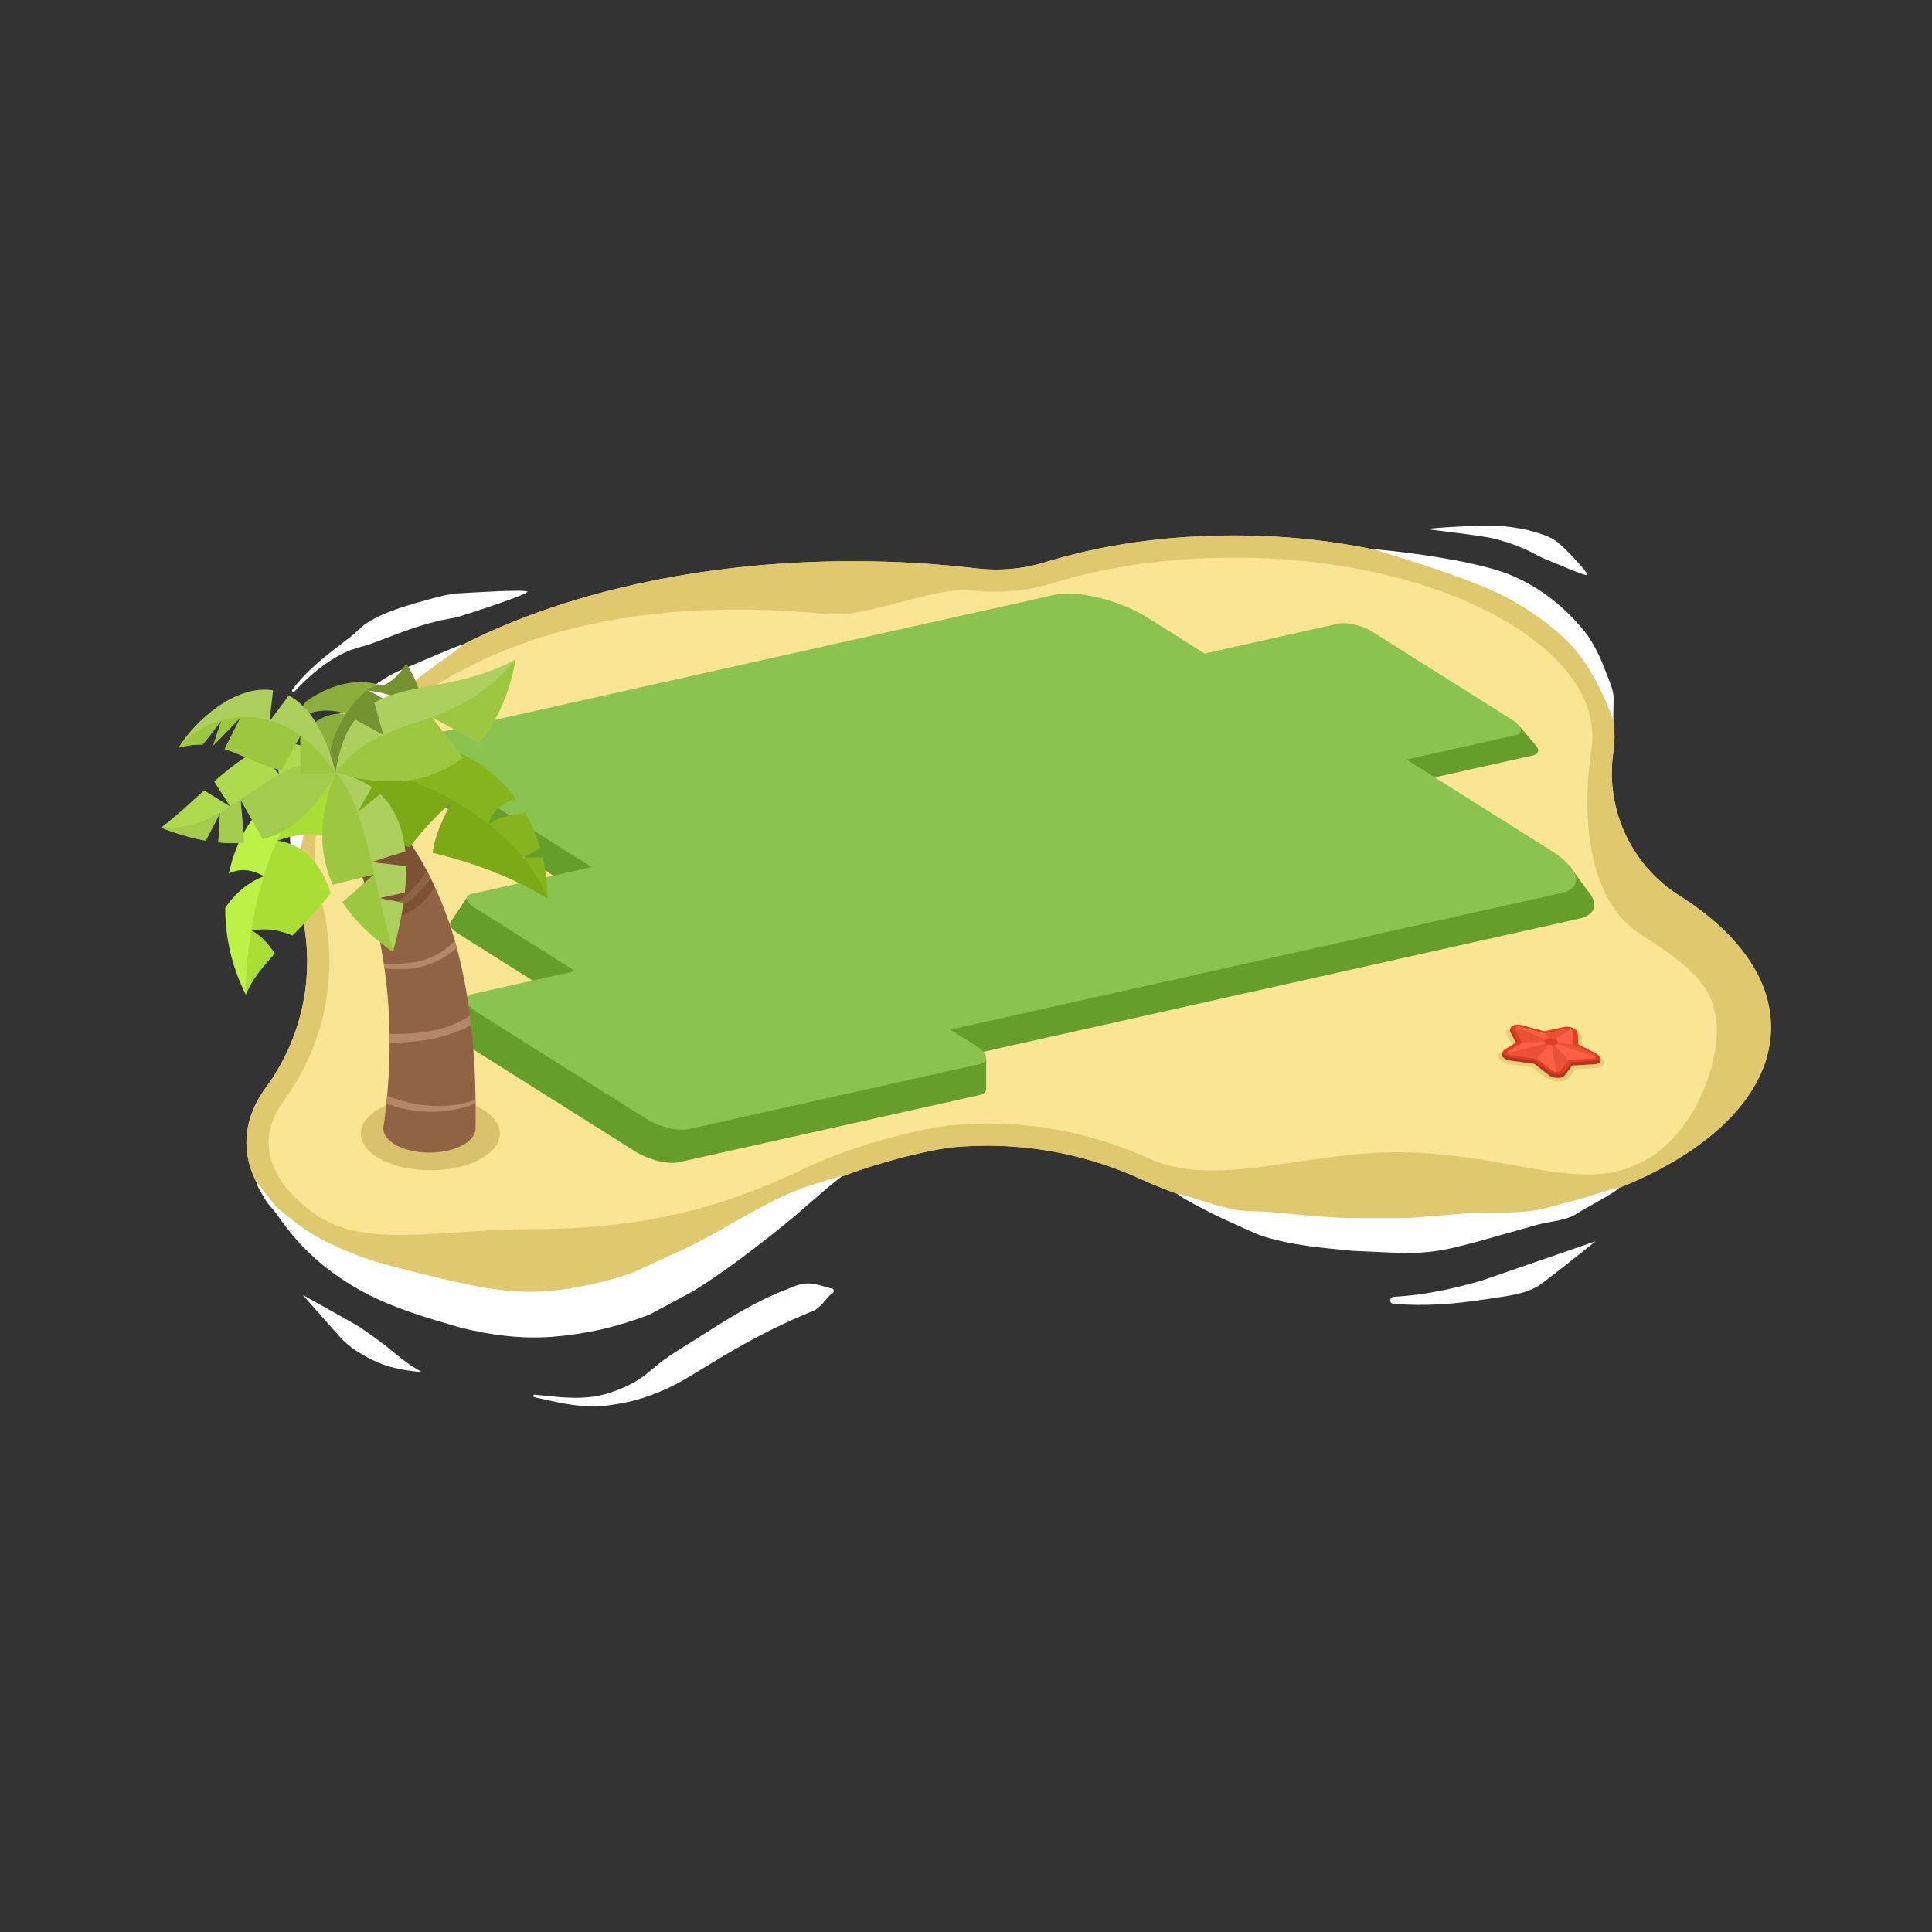 <?xml version="1.0" encoding="UTF-8" standalone="no"?><!DOCTYPE svg PUBLIC "-//W3C//DTD SVG 1.1//EN" "http://www.w3.org/Graphics/SVG/1.1/DTD/svg11.dtd"><svg width="100%" height="100%" viewBox="0 0 300 300" version="1.1" xmlns="http://www.w3.org/2000/svg" xmlns:xlink="http://www.w3.org/1999/xlink" xml:space="preserve" xmlns:serif="http://www.serif.com/" style="fill-rule:evenodd;clip-rule:evenodd;stroke-linejoin:round;stroke-miterlimit:2;"><rect x="0" y="0" width="300" height="300" fill="#333333" stroke="none"/><g id="_250" serif:id="250"><g id="_1" serif:id="1"><g><g><path d="M147.85,178.158c-4.993,0.598 -14.604,3.163 -20.77,6.084c-10.331,4.895 -22.85,16.715 -44.15,16.715c-24.649,-0 -44.662,-10.559 -44.662,-23.565c0,-3.02 1.079,-5.908 3.045,-8.562c6.059,-8.267 7.936,-18.878 5.083,-28.721c-0.66,-2.296 -1.008,-4.645 -1.008,-7.037c0,-25.35 39.008,-45.931 87.054,-45.931c6.543,-0 12.919,0.382 19.051,1.105c3.714,0.456 7.483,0.107 11.05,-1.02c8.562,-2.621 18.472,-4.083 29.024,-4.083c32.633,0 59.126,13.979 59.126,31.196c0,0.836 -0.062,1.665 -0.185,2.485c-1.275,8.865 2.824,17.643 10.44,22.356c8.734,5.566 14.052,12.63 14.052,20.344c-0,17.218 -26.493,31.196 -59.126,31.196c-14.823,0 -28.38,-2.884 -38.762,-7.646c-9.153,-4.181 -19.245,-5.876 -29.262,-4.916Z" style="fill:#f9e594;"/><path d="M147.85,178.158c-4.993,0.598 -14.604,3.163 -20.77,6.084c-10.331,4.895 -22.85,16.715 -44.15,16.715c-24.649,-0 -44.662,-10.559 -44.662,-23.565c0,-3.02 1.079,-5.908 3.045,-8.562c6.059,-8.267 7.936,-18.878 5.083,-28.721c-0.66,-2.296 -1.008,-4.645 -1.008,-7.037c0,-25.35 39.008,-45.931 87.054,-45.931c6.543,-0 12.919,0.382 19.051,1.105c3.714,0.456 7.483,0.107 11.05,-1.02c8.562,-2.621 18.472,-4.083 29.024,-4.083c32.633,0 59.126,13.979 59.126,31.196c0,0.836 -0.062,1.665 -0.185,2.485c-1.275,8.865 2.824,17.643 10.44,22.356c8.734,5.566 14.052,12.63 14.052,20.344c-0,17.218 -26.493,31.196 -59.126,31.196c-14.823,0 -28.38,-2.884 -38.762,-7.646c-9.153,-4.181 -19.245,-5.876 -29.262,-4.916Zm-0.328,-3.425c10.618,-1.018 21.317,0.779 31.02,5.211l0.005,0.002c9.996,4.585 24.05,-1.023 38.322,-1.023c18.744,-0 29.927,7.621 40.23,0.207c6.14,-4.419 9.486,-13.215 9.486,-19.108c-0,-6.685 -3.988,-9.925 -11.552,-14.748c-8.763,-5.438 -9.399,-18.731 -7.931,-28.94l0.003,-0.02c0.098,-0.651 0.147,-1.31 0.147,-1.975c0,-5.893 -3.843,-11.208 -9.983,-15.626c-10.303,-7.414 -26.958,-12.129 -45.702,-12.129c-10.183,-0 -19.749,1.401 -28.011,3.93c-4.031,1.27 -8.287,1.662 -12.466,1.149c-6.003,-0.708 -16.254,4.321 -22.628,3.694c-27.295,-2.686 -48.871,2.317 -64.258,13.389c-9.529,6.857 -15.375,15.18 -15.375,24.326c0,2.068 0.302,4.1 0.872,6.079c3.151,10.869 1.077,22.585 -5.613,31.713l-0.01,0.013c-1.499,2.025 -2.369,4.211 -2.369,6.515c0,4.209 2.806,7.965 7.191,11.12c7.671,5.52 19.878,2.338 33.831,2.338c20.626,0 32.872,-4.978 42.876,-9.717c6.481,-3.071 16.585,-5.763 21.834,-6.391c0.027,-0.003 0.054,-0.006 0.081,-0.009Z" style="fill:#dfc86d;"/><path d="M238.462,115.704c0.644,0.746 0.505,1.393 -0.493,1.616l-17.594,3.931l23.224,14.634c0.046,0.03 0.092,0.059 0.138,0.088l0.642,-0.61l2.048,2.813c0.311,0.35 0.559,0.692 0.743,1.022c0.905,1.62 0.276,2.95 -2.01,3.461l-96.58,21.58l4.559,0.145l-0,4.708c-0,0.444 -0.351,0.788 -1.073,0.95l-46.681,10.43c-1.669,0.373 -4.69,-0.375 -6.742,-1.668l-26.997,-17.011c-1.309,-0.825 -1.91,-1.674 -1.74,-2.278c0.032,-0.117 0.094,-0.225 0.186,-0.322l2.412,-4.169l5.303,2.218l9.455,-2.113l-16.067,-10.124c-1.042,-0.657 -1.481,-1.334 -1.263,-1.786c0.026,-0.046 0.055,-0.09 0.088,-0.132l2.458,-3.682l3.944,2.067l13.472,-3.01l-23.356,-14.718c-3.135,-1.975 -4.46,-4.012 -3.805,-5.376c0.135,-0.281 0.354,-0.533 0.659,-0.751l2.176,-2.478l170.405,-2.323l2.489,2.888Z" style="fill:#669e2c;"/><path d="M187.044,101.477l20.785,-4.644c1.333,-0.298 3.745,0.299 5.384,1.332l21.558,13.584c1.639,1.032 1.887,2.113 0.555,2.41l-16.926,3.782l22.5,14.178c4.462,2.811 5.14,5.752 1.512,6.563l-94.854,21.194l3.867,2.437c1.989,1.253 2.291,2.564 0.674,2.925l-45.226,10.105c-1.616,0.361 -4.543,-0.363 -6.532,-1.616l-26.155,-16.481c-1.989,-1.253 -2.291,-2.564 -0.674,-2.925l15.803,-3.531l-15.566,-9.809c-1.482,-0.933 -1.707,-1.91 -0.502,-2.179l18.618,-4.16l-22.629,-14.259c-4.461,-2.811 -5.139,-5.752 -1.512,-6.562l95.975,-21.445c3.628,-0.81 10.195,0.814 14.657,3.626l8.688,5.475Z" style="fill:#8bc350;"/><path d="M250.546,111.941c-0.277,-0.857 -2.5,-6.984 -5.906,-10.989c-2.843,-3.342 -7.058,-6.241 -10.861,-8.266c-6.078,-3.236 -20.466,-7.315 -20.447,-7.388c0.019,-0.074 14.886,1.294 21.435,4.069c4.576,1.938 8.469,5.099 11.6,9.075c1.202,1.713 2.118,3.589 2.854,5.565c0.483,1.297 1.12,2.56 1.31,3.919c0.089,0.632 -0.091,3.395 0.015,4.015Zm-0,-0c0.026,0.079 0.035,0.113 0.026,0.097c-0.01,-0.021 -0.019,-0.054 -0.026,-0.097Zm-208.483,75.496c-0.817,-0.848 -2.346,-3.658 -2.206,-3.731c0.139,-0.074 2.021,2.438 2.703,3.295c0.684,0.857 1.637,1.442 2.471,2.16c3.205,2.631 6.76,4.36 10.537,5.787c2.793,1.055 5.671,1.784 8.596,2.518c2.947,0.74 5.9,1.469 8.851,2.05c2.056,0.447 4.11,0.77 6.175,0.945c2.005,0.17 4.021,0.188 6.062,-0.002c2.256,-0.192 4.476,-0.559 6.669,-1.047c2.205,-0.492 4.386,-1.103 6.533,-1.869l6.088,-2.832c6.152,-2.617 11.822,-6.692 17.931,-9.354c2.748,-1.198 5.481,-1.971 8.365,-2.812c0.005,-0.003 0.012,-0.001 0.014,0.004c0.003,0.005 0.001,0.012 -0.004,0.014c-3.127,2.376 -5.825,4.988 -8.872,7.454c-4.543,3.677 -9.417,7.427 -14.4,10.517l-6.699,3.593c-2.417,0.918 -4.871,1.69 -7.369,2.269c-2.513,0.582 -5.071,0.965 -7.663,1.177c-2.473,0.182 -4.913,0.129 -7.333,-0.136c-2.361,-0.259 -4.702,-0.708 -7.041,-1.29c-5.125,-1.489 -10.383,-3.012 -15.098,-5.554c-4.813,-2.596 -8.967,-6.025 -12.301,-10.521c-0.681,-0.879 -1.24,-1.838 -2.009,-2.635Zm149.082,2.376c-2.536,-1.071 -8.359,-4.156 -8.246,-4.398c0.113,-0.241 6.179,1.976 8.819,2.42c1.892,0.319 3.748,0.218 5.657,0.388c4.313,0.384 8.627,0.872 13.03,0.927l8.202,-0.003l10.067,-0.811c2.957,-0.081 5.933,0.063 8.926,-0.287c2.319,-0.271 4.52,-1.091 6.772,-1.609c1.534,-0.353 6.267,-2.048 7.036,-1.962c-0.484,0.627 -5.71,3.399 -6.36,3.853c-1.787,1.251 -4.18,1.259 -6.304,1.842c-3.169,0.871 -6.277,1.793 -9.391,2.645c-1.707,0.417 -3.359,0.913 -5.07,1.232c-1.755,0.327 -3.541,0.461 -5.345,0.575l-8.816,-0.39c-4.679,-0.462 -9.357,-0.831 -13.772,-2.205c-1.827,-0.569 -3.439,-1.471 -5.205,-2.217Zm-142.236,-66.272c-1.726,3.945 -2.997,13.054 -3.222,13.073c-0.224,0.019 -1.385,-9.861 -0.04,-14.279c1.365,-4.484 4.079,-8.5 7.474,-11.914c1.424,-1.235 5.834,-5.101 9.347,-6.477c1.377,-0.54 8.687,-3.774 9.416,-3.881c-0.363,0.634 -6.898,4.931 -7.831,6.065c-2.287,2.779 -6.963,5.804 -8.181,7.127c-3.103,2.907 -5.303,6.493 -6.963,10.286Zm34.073,93.417c-0.107,-0.017 -0.181,-0.118 -0.164,-0.225c0.017,-0.107 0.118,-0.18 0.225,-0.163c2.387,0.233 4.735,0.542 7.091,0.469c1.502,-0.046 2.988,-0.266 4.489,-0.749c1.466,-0.476 2.874,-1.063 4.186,-1.849c1.571,-0.941 2.834,-2.226 4.322,-3.308c1.504,-1.094 3.116,-2.027 4.657,-3.018c4.411,-2.792 9.035,-5.83 14.009,-7.756c1.103,-0.427 2.195,-0.997 3.366,-1.055c1.467,-0.073 2.404,0.38 3.814,0.747c0.219,-0.051 0.439,0.087 0.489,0.306c0.051,0.22 -0.086,0.439 -0.306,0.49c-0.983,0.884 -1.357,1.712 -2.448,2.478c-0.349,0.245 -0.766,0.365 -1.162,0.528c-5.33,2.192 -10.588,5.052 -15.417,8.037c-1.829,1.065 -3.616,2.271 -5.536,3.232c-3.013,1.508 -6.163,2.571 -9.516,3.009c-1.702,0.304 -3.348,0.32 -4.988,0.161c-2.389,-0.232 -4.727,-0.808 -7.111,-1.334Zm-17.605,-3.99c0.022,0.007 0.035,0.03 0.028,0.053c-0.006,0.022 -0.03,0.035 -0.052,0.029c-2.735,-0.252 -5.168,-0.716 -7.486,-1.861c-1.782,-0.881 -3.565,-1.939 -4.964,-3.449c-0.384,-0.415 -5.888,-6.655 -5.888,-6.655c0,-0 8.441,4.692 8.919,5.03c1.276,0.901 2.543,1.762 3.748,2.7c1.863,1.449 3.475,2.985 5.695,4.153Zm166.647,-129.326c-2.293,-0.582 -10.184,-1.346 -10.17,-1.498c0.014,-0.151 8.078,-0.642 10.476,-0.515c1.648,0.088 3.267,0.31 4.905,0.683c1.411,0.39 2.9,0.754 4.17,1.547c1.293,0.807 5.254,5.095 5.076,5.405c-0.177,0.31 -5.176,-1.927 -6.552,-2.463c-1.251,-0.488 -2.366,-1.265 -3.594,-1.729c-1.415,-0.609 -2.843,-1.058 -4.311,-1.43Zm-186.28,23.73c-0.079,0.095 -0.219,0.108 -0.314,0.03c-0.095,-0.079 -0.108,-0.219 -0.03,-0.314c2.435,-3.296 5.789,-5.701 9.074,-8.237c0.866,-0.669 1.511,-1.48 2.432,-2.072c2.947,-1.892 6.438,-2.786 9.71,-3.717c1.462,-0.374 2.94,-0.826 4.463,-0.921c1.551,-0.097 10.749,-0.675 10.825,-0.263c0.076,0.411 -8.712,3.286 -10.198,3.737c-1.369,0.416 -2.805,0.557 -4.171,0.929c-3.257,0.793 -6.453,2.139 -9.689,3.339c-1.431,0.531 -2.891,0.765 -4.261,1.42c-3.021,1.445 -5.595,3.63 -7.841,6.069Zm170.657,95.086c-0.301,-0.005 -0.542,-0.254 -0.537,-0.555c0.005,-0.302 0.253,-0.543 0.555,-0.538c2.384,-0.122 4.669,-0.433 6.947,-0.87c2.276,-0.437 4.512,-1.009 6.794,-1.671l17.592,-6.081c-0,-0 -7.967,6.433 -9.017,7.021c-2.37,1.327 -5.06,1.501 -7.933,1.976c-2.426,0.37 -4.793,0.659 -7.184,0.794c-2.387,0.135 -4.765,0.13 -7.217,-0.076Z" style="fill:#fff;"/></g></g><g><path d="M234.858,162.283l-0.912,-1.71c-0.211,-0.395 -0.008,-0.769 0.53,-0.974c0.538,-0.206 1.325,-0.212 2.054,-0.014l3.149,0.853l2.717,-0.601c0.629,-0.139 1.439,-0.066 2.115,0.192c0.676,0.258 1.109,0.659 1.131,1.047l0.094,1.674l2.591,1.337c0.599,0.31 0.897,0.729 0.777,1.094c-0.12,0.366 -0.64,0.619 -1.355,0.661l-3.091,0.181l-1.116,1.428c-0.258,0.331 -0.885,0.516 -1.635,0.484c-0.75,-0.032 -1.504,-0.277 -1.968,-0.638l-2.004,-1.562l-3.281,-0.455c-0.759,-0.106 -1.444,-0.41 -1.787,-0.796c-0.344,-0.385 -0.291,-0.789 0.138,-1.054l1.853,-1.147Zm-0.017,1.935l3.824,0.531c0.222,0.03 0.428,0.109 0.564,0.215l2.336,1.821l1.301,-1.665c0.075,-0.096 0.24,-0.159 0.449,-0.172l3.603,-0.211l-3.02,-1.559c-0.175,-0.091 -0.28,-0.209 -0.286,-0.322l-0.11,-1.951l-3.167,0.701c-0.184,0.04 -0.413,0.03 -0.626,-0.027l-3.671,-0.995l1.063,1.993c0.061,0.115 0.025,0.227 -0.101,0.304l-2.159,1.337Zm5.503,-3.547c0.008,0.006 0.016,0.012 0.024,0.018l0.002,-0c-0.009,-0.006 -0.017,-0.012 -0.026,-0.018Z" style="fill:#e5d079;"/><path d="M244.973,160.606c0.008,0.027 0.012,0.053 0.014,0.079c-0,0 0.106,1.893 0.106,1.893l3.28,1.516l0.157,0.487l0.001,0.004c0.024,0.076 0.025,0.152 0.001,0.224c-0.079,0.24 -0.42,0.406 -0.89,0.434l-3.495,0.205l-1.261,1.614c-0.169,0.218 -0.581,0.339 -1.074,0.318c-0.493,-0.021 -0.988,-0.182 -1.293,-0.419l-2.266,-1.766l-3.709,-0.515c-0.498,-0.069 -0.948,-0.269 -1.174,-0.522c-0.121,-0.136 -0.167,-0.275 -0.14,-0.402c0.007,-0.024 0.015,-0.048 0.024,-0.072l0.147,-0.447l2.155,-1.068l-1.031,-1.933c-0.057,-0.105 -0.068,-0.209 -0.038,-0.303c0.003,-0.008 0.158,-0.441 0.158,-0.441l5.138,1.06l5.104,-0.366l0.086,0.42Z" style="fill:#b6341e;"/><path d="M234.659,159.825c-0.136,-0.254 -0.005,-0.494 0.341,-0.626c0.346,-0.133 0.852,-0.136 1.321,-0.009c-0,-0 3.485,0.944 3.485,0.944l3.007,-0.666c0.404,-0.089 0.925,-0.042 1.36,0.124c0.434,0.166 0.713,0.424 0.727,0.673c-0,0 0.104,1.853 0.104,1.853l2.867,1.48c0.386,0.199 0.577,0.469 0.5,0.704c-0.078,0.235 -0.412,0.397 -0.871,0.424c-0,0 -3.421,0.201 -3.422,0.201l-1.234,1.58c-0.166,0.213 -0.569,0.332 -1.051,0.311c-0.483,-0.02 -0.968,-0.178 -1.266,-0.41c-0,0 -2.218,-1.729 -2.218,-1.729l-3.631,-0.503c-0.488,-0.068 -0.928,-0.264 -1.149,-0.512c-0.221,-0.247 -0.187,-0.507 0.089,-0.678c-0,0 2.05,-1.269 2.05,-1.269l-1.009,-1.892Zm0.633,-0.015l1.096,2.053l-2.226,1.378c-0.14,0.087 -0.157,0.219 -0.045,0.344c0.112,0.126 0.335,0.225 0.583,0.26l3.941,0.546l2.408,1.877c0.151,0.118 0.397,0.197 0.642,0.208c0.244,0.01 0.449,-0.05 0.533,-0.158l1.34,-1.715l3.714,-0.218c0.233,-0.014 0.403,-0.097 0.442,-0.216c0.039,-0.119 -0.058,-0.256 -0.253,-0.357l-3.113,-1.607l-0.113,-2.011c-0.007,-0.126 -0.148,-0.257 -0.369,-0.341c-0.22,-0.084 -0.485,-0.108 -0.69,-0.063l-3.264,0.723l-3.783,-1.025c-0.238,-0.065 -0.494,-0.063 -0.67,0.004c-0.175,0.067 -0.242,0.189 -0.173,0.318Z" style="fill:#df3e22;"/><path d="M235.292,159.81c-0.069,-0.129 -0.002,-0.251 0.173,-0.318c0.176,-0.067 0.432,-0.069 0.67,-0.004l3.783,1.025l3.264,-0.723c0.205,-0.045 0.47,-0.021 0.69,0.063c0.221,0.084 0.362,0.215 0.369,0.341l0.113,2.011l3.113,1.607c0.195,0.101 0.292,0.238 0.253,0.357c-0.039,0.119 -0.209,0.202 -0.442,0.216l-3.714,0.218l-1.34,1.715c-0.084,0.108 -0.289,0.168 -0.533,0.158c-0.245,-0.011 -0.491,-0.09 -0.642,-0.208l-2.408,-1.877l-3.941,-0.546c-0.248,-0.035 -0.471,-0.134 -0.583,-0.26c-0.112,-0.125 -0.095,-0.257 0.045,-0.344l2.226,-1.378l-1.096,-2.053Z" style="fill:#ff6045;"/><path d="M236.388,161.863l-1.096,-2.053c-0.069,-0.129 -0.002,-0.251 0.173,-0.318l5.421,2.284l-4.498,0.087Zm4.498,-0.087l-0.968,-1.263l3.264,-0.723c0.205,-0.045 0.47,-0.021 0.69,0.063l-2.986,1.923Zm0,0l3.468,0.429l3.113,1.607c0.195,0.101 0.292,0.238 0.253,0.357l-6.834,-2.393Zm0,0l2.678,2.827l-1.34,1.715c-0.084,0.108 -0.289,0.168 -0.533,0.158l-0.805,-4.7Zm0,0l-2.245,2.615l-3.941,-0.546c-0.248,-0.035 -0.471,-0.134 -0.583,-0.26l6.769,-1.809Z" style="fill:#eb5137;"/><path d="M240.099,161.28c0.421,-0.161 1.103,-0.077 1.522,0.187c0.419,0.265 0.418,0.61 -0.003,0.771c-0.421,0.161 -1.103,0.077 -1.522,-0.187c-0.419,-0.265 -0.418,-0.61 0.003,-0.771Z" style="fill:#df3e22;"/></g><g><ellipse cx="66.83" cy="176.024" rx="10.791" ry="5.694" style="fill:#dac16b;"/><g><path d="M73.839,175.201c0.305,-20.624 -3.185,-39.006 -16.351,-51.671l-5.279,2.984c7.06,14.03 9.913,29.9 7.392,48.122c-0.052,0.184 -0.08,0.373 -0.08,0.565c0,2.085 3.208,3.777 7.159,3.777c3.951,0 7.159,-1.692 7.159,-3.777Z" style="fill:#906344;"/><path d="M60.494,160.541c0.006,0.44 0.01,0.882 0.01,1.325c1.37,0.045 2.781,-0.016 4.13,-0.169c2.948,-0.335 5.907,-1.109 8.521,-2.512c-0.055,-0.496 -0.114,-0.989 -0.177,-1.481c-0.889,0.594 -1.841,1.102 -2.864,1.502c-1.865,0.729 -3.939,1.039 -5.92,1.232c-0.87,0.085 -1.728,0.087 -2.602,0.091c-0.368,0.002 -0.736,0.016 -1.098,0.012Z" style="fill:#b58767;"/><path d="M58.038,141.988c0.054,0.212 0.108,0.423 0.16,0.635c0.851,-0.224 1.687,-0.512 2.435,-0.909c1.374,-0.731 2.671,-1.533 3.839,-2.56c0.944,-0.83 1.722,-1.784 2.395,-2.809c-0.193,-0.385 -0.39,-0.766 -0.592,-1.145c-1.285,2.099 -3.001,3.91 -5.194,5.247c-0.909,0.554 -1.948,1.277 -3.043,1.541Z" style="fill:#b58767;"/><path d="M55.343,133.581c0.156,0.403 0.308,0.808 0.456,1.214c0.42,-0.113 0.834,-0.246 1.242,-0.396c2.489,-0.915 4.486,-2.548 5.861,-4.626c-0.259,-0.36 -0.524,-0.717 -0.795,-1.071c-1.003,1.284 -2.248,2.351 -3.613,3.281c-0.897,0.611 -2.084,1.344 -3.151,1.598Z" style="fill:#b58767;"/><path d="M59.602,149.669c0.035,0.23 0.068,0.461 0.101,0.692c0.652,0.102 1.34,0.097 1.854,0.107c0.282,0.005 1.194,0.012 1.576,-0.009c2.795,-0.153 5.739,-1.319 7.799,-3.293c-0.098,-0.364 -0.199,-0.726 -0.303,-1.086c-1.936,2.065 -4.775,3.34 -7.601,3.489c-0.926,0.048 -2.274,0.282 -3.426,0.1Z" style="fill:#b58767;"/><path d="M60.118,170.149c-0.038,0.415 -0.079,0.832 -0.123,1.25c1.528,0.501 3.071,0.926 4.681,1.11c2.515,0.288 5.374,0.101 7.802,-0.675c0.46,-0.147 0.919,-0.349 1.371,-0.577c-0.001,-0.174 -0.003,-0.348 -0.006,-0.521c-3.347,1.312 -7.133,1.217 -10.593,0.41c-0.945,-0.221 -1.826,-0.507 -2.734,-0.849c-0.127,-0.048 -0.261,-0.096 -0.398,-0.148Z" style="fill:#b58767;"/><path d="M67.477,137.606c-2.438,-5.218 -5.7,-9.95 -9.989,-14.076l-5.279,2.984c2.643,5.252 4.697,10.763 6.099,16.557c4.121,-0.309 7.383,-2.051 9.169,-5.465Z" style="fill:#6b4124;fill-opacity:0.5;"/></g><g><g><path d="M35.533,135.667c1.699,-8.144 7.279,-14.782 16.57,-15.724c3.017,4.613 3.517,8.604 2.598,12.172c-3.55,-3.053 -7.508,-3.128 -11.691,-1.564c4.211,0.623 6.881,3.49 8.316,8.151c-1.737,2.319 -3.865,4.474 -5.919,6.548c-2.091,-0.905 -4.223,-1.206 -6.404,-0.764c1.406,0.711 2.598,1.975 3.657,3.587c-2.004,2.141 -3.686,4.233 -4.49,6.376c-2.168,-4.261 -3.224,-8.961 -3.192,-13.488c1.736,-2.535 3.766,-4.044 5.982,-4.898c-1.969,-1.124 -3.778,-1.256 -5.427,-0.396Z" style="fill:#bcf146;"/><path d="M39.003,144.486c1.406,0.711 2.598,1.975 3.657,3.587c-2.004,2.141 -3.686,4.233 -4.49,6.376c-0.026,-2.958 0.249,-6.405 0.833,-9.963Zm0,-0c0.779,-4.747 2.108,-9.691 4.007,-13.935c4.211,0.623 6.881,3.49 8.316,8.151c-1.737,2.319 -3.865,4.474 -5.919,6.548c-2.091,-0.905 -4.223,-1.206 -6.404,-0.764Zm4.007,-13.935c2.232,-4.99 5.252,-9.012 9.093,-10.608c3.017,4.613 3.517,8.604 2.598,12.172c-3.55,-3.053 -7.508,-3.128 -11.691,-1.564Z" style="fill:#a9de35;"/></g><g><path d="M67.187,132.405c5.043,1.27 11.114,3.043 17.842,7.114c-0.022,-2.258 -0.282,-4.384 -0.743,-6.367l-3.018,0.044l2.636,-1.502c-0.579,-1.978 -1.363,-3.799 -2.313,-5.451c-2.216,0.223 -4.238,0.673 -5.729,1.742c0.642,-2.408 2.503,-3.395 4.293,-3.944c-6.893,-9.376 -19.591,-11.805 -28.052,-4.098c0.216,8.205 4.517,9.825 11.518,11.58c1.968,-2.625 4.241,-5.007 6.715,-7.228c-1.463,2.576 -2.721,5.216 -3.149,8.11Z" style="fill:#85b41c;"/><path d="M70.336,124.295c-1.463,2.576 -2.721,5.216 -3.149,8.11c5.043,1.27 11.114,3.043 17.842,7.114c-2.335,-6.226 -8.306,-11.606 -14.693,-15.224Zm-6.715,7.228c1.968,-2.625 4.241,-5.007 6.715,-7.228c-6.984,-3.956 -14.466,-5.806 -18.233,-4.352c0.216,8.205 4.517,9.825 11.518,11.58Z" style="fill:#7ca916;"/></g><g><path d="M65.511,111.487c0.315,-2.808 -0.617,-5.616 -2.44,-8.425c-0.949,1.521 -2.082,2.801 -3.707,3.434c-3.225,-1.163 -7.298,-0.675 -11.653,2.286c-0.673,0.458 -0.884,1.316 -0.762,2.379c2.209,-0.991 4.473,-1.057 6.783,-0.334c-2.266,-0.177 -4.353,0.539 -6.18,2.561c0.925,2.334 2.729,4.951 4.551,6.555c5.999,-0.891 11.122,-3.151 12.696,-5.611c-2.144,-3.489 -4.744,-5.864 -7.79,-7.148c3.409,0.461 6.56,1.359 8.502,4.303Z" style="fill:#8bae3d;"/><path d="M57.009,107.184c-3.442,2.499 -7.625,10.364 -4.906,12.759c5.999,-0.891 11.122,-3.151 12.696,-5.611c-2.144,-3.489 -4.744,-5.864 -7.79,-7.148Zm8.502,4.303c0.315,-2.808 -0.617,-5.616 -2.44,-8.425c-0.949,1.521 -2.082,2.801 -3.707,3.434c-0.654,-0.236 -1.481,0.053 -2.355,0.688c3.409,0.461 6.56,1.359 8.502,4.303Z" style="fill:#749230;"/></g><g><path d="M55.151,111.725c-1.429,1.85 -2.477,4.452 -3.048,8.218c8.596,2.629 15.11,1.304 19.724,-2.28l-4.793,-6.318l7.303,3.945c2.995,-3.412 4.873,-7.977 5.716,-12.908c-8.46,4.665 -16.557,3.565 -21.933,6.736l1.399,4.986l-4.368,-2.379Z" style="fill:#accf5e;"/><path d="M67.034,111.345c-2.604,0.954 -5.135,1.684 -7.515,2.759c-2.706,1.223 -5.217,2.891 -7.416,5.839c8.596,2.629 15.11,1.304 19.724,-2.28l-4.793,-6.318Zm-0,0l7.303,3.945c2.995,-3.412 4.873,-7.977 5.716,-12.908c-4.305,5.245 -8.759,7.403 -13.019,8.963Z" style="fill:#9dc73f;"/></g><g><path d="M31.702,122.729c-2.216,2.002 -4.445,4.088 -6.702,5.795c2.409,0.933 4.729,1.615 6.945,2.008l2.221,-4.261l-0.259,4.534c1.375,0.137 2.706,0.151 3.99,0.031l-0.539,-6.674l3.464,6.143c4.54,-1.261 8.366,-4.529 11.281,-10.362c-3.16,-3.954 -6.26,-5.006 -9.338,-4.401l0.525,4.65l-3.177,-3.746c-2.287,1.084 -4.568,2.889 -6.861,4.899l2.474,3.882l-4.024,-2.498Z" style="fill:#aeda4d;"/><path d="M40.822,130.305c4.54,-1.261 8.366,-4.529 11.281,-10.362c-4.641,-3.387 -9.378,0.607 -14.745,4.219l3.464,6.143Zm-3.464,-6.143c-3.751,2.523 -7.809,4.86 -12.358,4.362c2.409,0.933 4.729,1.615 6.945,2.008l2.221,-4.261l-0.259,4.534c1.375,0.137 2.706,0.151 3.99,0.031l-0.539,-6.674Z" style="fill:#a4cc4c;"/></g><g><path d="M42.405,107.184c-5.802,-0.919 -12.092,4.65 -14.676,8.923c1.356,-0.399 2.581,-0.531 3.732,-0.48l2.912,-3.726l-1.264,3.867l4.287,-4.423l-2.51,4.954c2.725,0.899 5.351,2.463 8.848,3.309l2.908,-5.386l0,5.875c1.617,0.154 3.416,0.132 5.461,-0.154c-1.721,-6.804 -4.341,-10.415 -7.257,-11.947l-2.998,4.015l0.557,-4.827Z" style="fill:#accf5e;"/><path d="M46.642,114.222l0,5.875c1.617,0.154 3.416,0.132 5.461,-0.154c-1.77,-2.53 -3.614,-4.391 -5.461,-5.721Zm0,0c-3.196,-2.3 -6.404,-3.012 -9.256,-2.856l-2.5,4.933c2.725,0.899 5.351,2.463 8.848,3.309l2.908,-5.386Zm-9.266,-2.856c-4.811,0.267 -8.612,3.001 -9.647,4.741c1.356,-0.399 2.581,-0.531 3.732,-0.48l2.912,-3.726l-1.264,3.867l4.267,-4.402Z" style="fill:#9dc73f;"/></g><g><path d="M53.175,140.093c1.805,2.759 4.41,5.326 7.858,7.692c0.74,-2.707 1.284,-5.237 1.622,-7.583l-3.682,-0.754l3.885,-0.85c0.156,-1.449 0.227,-2.822 0.211,-4.117l-5.454,-0.617l5.327,-1.654c-0.39,-3.791 -1.667,-6.782 -3.902,-8.909l-3.498,2.824l2.19,-3.894c-1.531,-1.074 -3.402,-1.841 -5.629,-2.288c-2.539,6.38 -2.768,12.207 -0.429,17.418l6.455,-1.601l-4.954,4.333Z" style="fill:#accf5e;"/><path d="M58.129,135.76l-4.954,4.333c1.805,2.759 4.41,5.326 7.858,7.692c-1.172,-4.301 -2.059,-8.355 -2.904,-12.025Zm-6.455,1.601l6.455,-1.601c-1.607,-6.984 -3.058,-12.574 -6.026,-15.817c-2.539,6.38 -2.768,12.207 -0.429,17.418Z" style="fill:#9dc73f;"/></g></g></g></g></g></svg>
